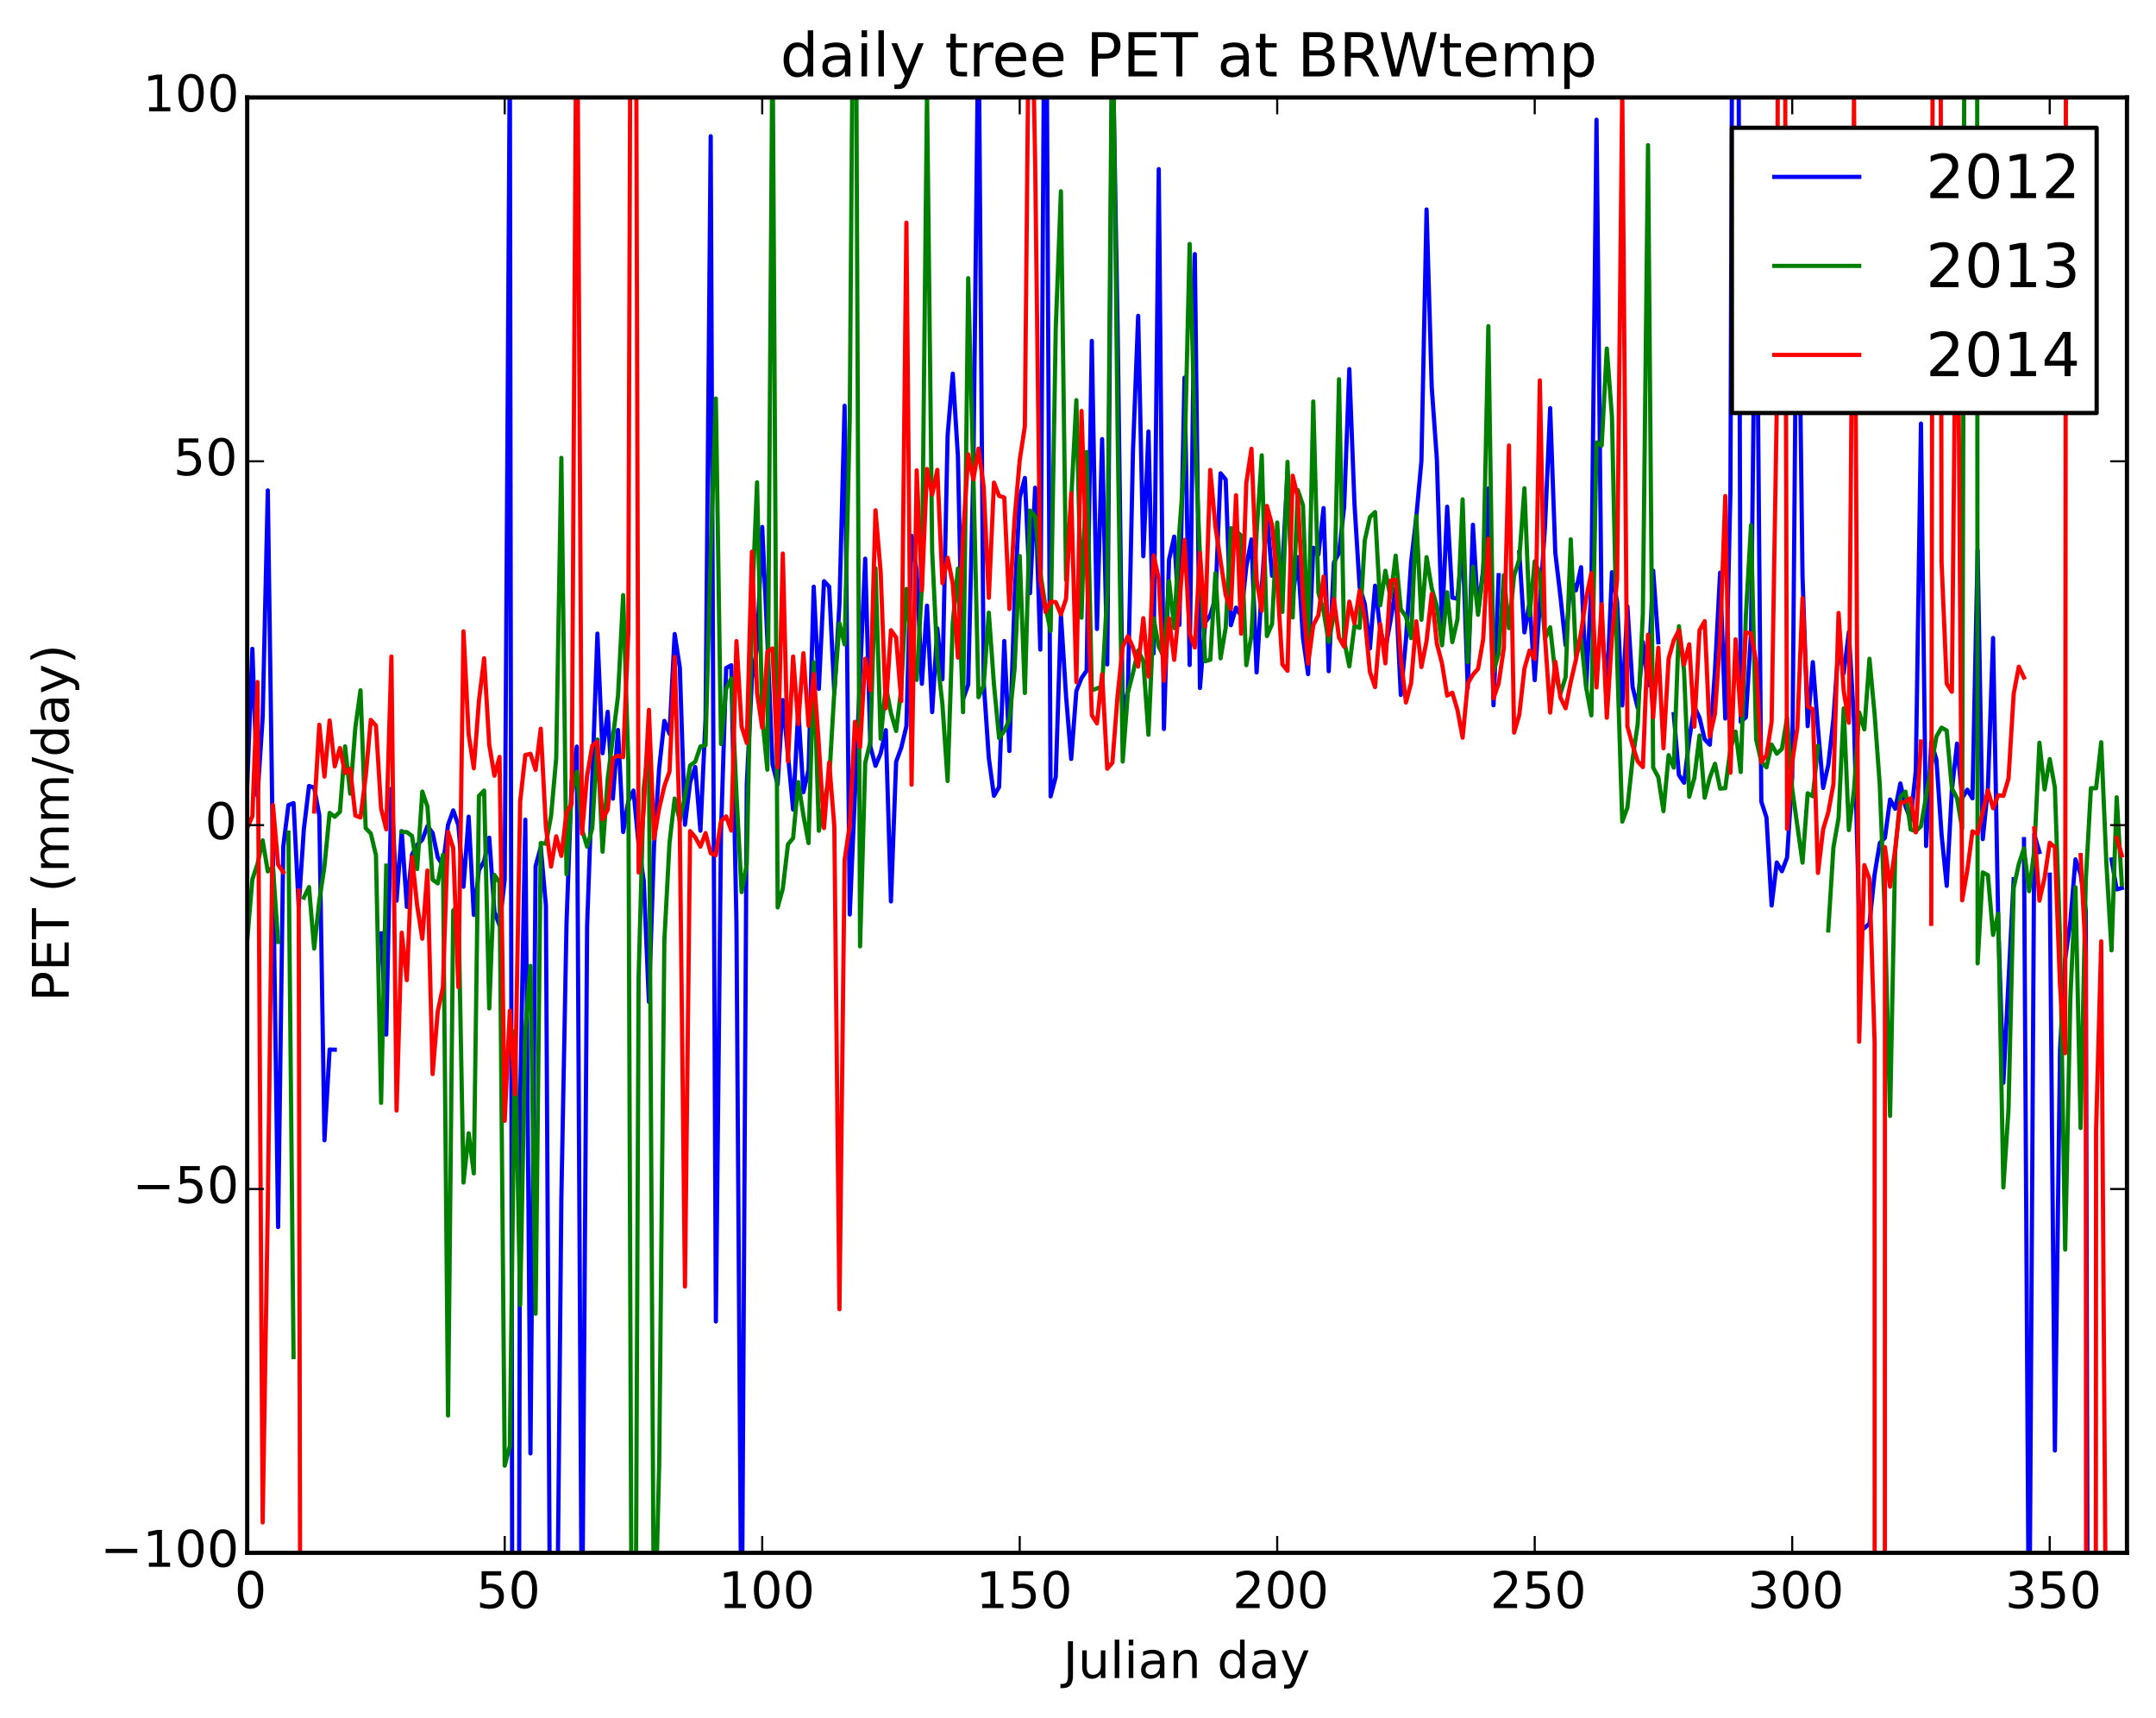 <?xml version="1.0" encoding="utf-8" standalone="no"?>
<!DOCTYPE svg PUBLIC "-//W3C//DTD SVG 1.1//EN"
  "http://www.w3.org/Graphics/SVG/1.1/DTD/svg11.dtd">
<!-- Created with matplotlib (http://matplotlib.org/) -->
<svg height="408pt" version="1.1" viewBox="0 0 512 408" width="512pt" xmlns="http://www.w3.org/2000/svg" xmlns:xlink="http://www.w3.org/1999/xlink">
 <defs>
  <style type="text/css">
*{stroke-linecap:butt;stroke-linejoin:round;}
  </style>
 </defs>
 <g id="figure_1">
  <g id="patch_1">
   <path d="
M0 408.169
L512.306 408.169
L512.306 0
L0 0
z
" style="fill:#ffffff;"/>
  </g>
  <g id="axes_1">
   <g id="patch_2">
    <path d="
M58.706 368.742
L505.106 368.742
L505.106 23.142
L58.706 23.142
z
" style="fill:#ffffff;"/>
   </g>
   <g id="line2d_1">
    <path clip-path="url(#p550dbe29e8)" d="
M58.706 186.665
L59.929 154.077
L61.152 189.003
L62.375 170.437
L63.598 116.459
L66.044 291.383
L67.267 201.056
L68.49 191.187
L69.713 190.704
L70.936 215.281
L72.159 196.905
L73.382 186.641
L74.605 187.013
L75.828 193.621
L77.052 270.757
L78.275 249.229
L79.498 249.264
M90.505 221.649
L91.728 245.676
L92.951 187.278
L94.174 213.874
L95.397 197.365
L96.62 215.357
L97.843 202.907
L99.066 200.638
L100.289 199.393
L101.512 196.158
L102.735 197.793
L103.958 203.584
L105.181 205.524
L106.404 195.852
L107.627 192.438
L108.85 195.956
L110.073 210.571
L111.296 193.928
L112.519 217.264
L113.742 206.63
L114.965 204.494
L116.188 198.913
L117.411 216.479
L118.634 219.777
L119.857 208.784
L121.08 12.388
L121.684 409.169
M123.201 409.169
L123.526 261.624
L124.749 194.645
L125.972 345.12
L127.195 205.66
L128.418 201.156
L129.641 215.069
L130.734 409.169
M132.123 409.169
L133.31 284.467
L134.533 219.312
L135.756 185.546
L136.979 177.284
L138.202 396.385
L139.425 219.958
L141.871 150.458
L143.094 178.875
L144.317 169.026
L145.54 189.654
L146.763 173.347
L147.986 197.573
L149.209 190.24
L150.432 187.736
L151.655 200.531
L152.878 209.187
L154.101 237.909
L155.324 200.726
L156.547 182.259
L157.77 171.179
L158.993 174.258
L160.216 150.563
L161.439 158.527
L162.662 195.847
L163.885 185.794
L165.108 182.136
L166.331 197.254
L167.554 170.615
L168.777 32.348
L170 313.8
L171.224 197.493
L172.447 158.634
L173.67 157.97
L174.893 219.188
L176.116 398.459
L177.339 186.307
L178.562 161.26
L179.785 153.797
L181.008 125.136
L182.231 151.838
L183.454 181.5
L184.677 186.244
L185.9 166.233
L188.346 192.245
L189.569 168.494
L190.792 188.124
L192.015 182.787
L193.238 139.323
L194.461 163.586
L195.684 138.006
L196.907 139.315
L198.13 164.601
L199.353 143.385
L200.576 96.344
L201.799 217.158
L204.245 160.383
L205.468 132.667
L206.691 177.244
L207.914 181.863
L209.137 178.867
L210.36 173.391
L211.583 214.059
L212.806 180.895
L214.029 177.544
L215.252 172.434
L216.475 127.236
L217.698 135.722
L218.921 162.38
L220.144 143.813
L221.367 169.103
L222.59 149.232
L223.813 161.283
L225.036 103.428
L226.259 88.717
L227.482 108.338
L228.705 166.043
L229.928 162.568
L231.151 111.736
L232.374 1.194
L233.597 161.867
L234.82 179.97
L236.043 188.99
L237.266 186.869
L238.489 152.214
L239.712 178.342
L240.935 142.391
L242.158 118.199
L243.381 113.499
L244.604 140.852
L245.827 115.82
L247.05 154.255
L247.999 -1
M248.507 -1
L249.496 189.108
L250.719 184.458
L251.942 145.952
L253.165 165.297
L254.388 180.233
L255.611 164.075
L256.834 161.018
L258.057 159.252
L259.28 80.949
L260.504 149.372
L261.727 104.277
L262.95 157.78
L264.173 6.903
L265.396 77.099
L266.619 169.34
L267.842 164.115
L269.065 106.848
L270.288 74.996
L271.511 132.087
L272.734 102.466
L273.957 155.141
L275.18 40.159
L276.403 173.12
L277.626 132.883
L278.849 127.425
L280.072 148.388
L281.295 89.676
L282.518 157.922
L283.741 60.334
L284.964 163.389
L286.187 147.847
L287.41 146.085
L288.633 142.01
L289.856 112.39
L291.079 113.885
L292.302 148.467
L293.525 144.295
L294.748 146.263
L295.971 134.546
L297.194 128.092
L298.417 159.676
L299.64 139.587
L300.863 121.835
L302.086 136.738
L303.309 134.874
L304.532 134.98
L305.755 112.101
L306.978 141.857
L308.201 132.317
L309.424 151.435
L310.647 160.081
L311.87 130.06
L313.093 131.678
L314.316 120.651
L315.539 159.388
L316.762 133.631
L317.985 131.291
L319.208 120.322
L320.431 87.649
L321.654 119.628
L322.877 139.395
L324.1 143.38
L325.323 153.993
L326.546 139.078
L327.769 149.501
L328.992 154.106
L330.215 147.38
L331.438 139.696
L332.661 165.03
L333.884 151.887
L335.107 133.5
L336.33 122.853
L337.553 109.491
L338.776 49.744
L339.999 91.879
L341.222 109.066
L342.445 148.729
L343.668 120.327
L344.891 141.924
L346.114 142.201
L347.337 128.791
L348.56 163.444
L349.784 124.619
L351.007 145.255
L352.23 135.129
L353.453 116.006
L354.676 167.485
L355.899 136.58
M360.791 131.119
L362.014 150.163
L363.237 143.101
L364.46 161.511
L366.906 125.002
L368.129 96.918
L369.352 131.289
L370.575 141.723
L371.798 153.206
L373.021 137.297
L374.244 140.188
L375.467 134.686
L376.69 162.97
L377.913 139.408
L379.136 28.425
L380.359 148.201
L381.582 164.002
L382.805 135.875
L384.028 142.94
L385.251 167.517
L386.474 144.009
L387.697 163.108
L388.92 168.097
L390.143 152.458
L391.366 162.782
L392.589 135.492
L393.812 152.508
M397.481 169.589
L398.704 184.054
L399.927 185.866
L401.15 175.599
L402.373 167.789
L403.596 170.41
L404.819 175.57
L406.042 176.846
L407.265 159.292
L408.488 135.987
L409.711 170.631
L410.934 116.752
L411.362 -1
M412.841 -1
L413.38 171.405
L414.603 170.328
L415.826 150.427
L417.049 44.656
L418.272 190.334
L419.495 194.116
L420.718 215.024
L421.941 204.808
L423.164 206.892
L424.387 203.643
L425.61 184.415
L426.833 38.217
L428.056 136.824
L429.279 172.431
L430.502 157.23
L431.725 172.981
L432.948 187.108
L434.171 181.675
L435.394 170.732
L436.617 153.246
L437.84 159.897
L439.064 150.056
L440.287 171.339
L441.51 218.283
L442.733 220.415
L443.956 219.304
L445.179 207.633
L446.402 200.2
L447.625 198.959
L448.848 189.851
L450.071 192.062
L451.294 186.038
L452.517 191.489
L453.74 194.654
L454.963 183.023
L456.186 100.585
L457.409 200.896
L458.632 176.148
L459.855 180.401
L461.078 198.185
L462.301 210.36
L463.524 187.672
L464.747 176.576
L465.97 189.536
L467.193 187.526
L468.416 189.585
L469.639 130.711
L470.862 199.258
L472.085 187.086
L473.308 151.494
L474.531 218.762
L475.754 257.107
L478.2 208.769
M480.646 199.263
L481.869 400.917
L483.092 198.098
L484.315 202.313
M486.761 207.696
L487.984 344.443
L489.207 249.267
L490.43 227.768
L491.653 218.951
L492.876 204.069
L494.099 207.599
L495.322 216.195
L495.813 409.169
M501.437 204.109
L502.66 211.203
L503.883 210.863
L503.883 210.863" style="fill:none;stroke:#0000ff;stroke-linecap:square;"/>
   </g>
   <g id="line2d_2">
    <path clip-path="url(#p550dbe29e8)" d="
M58.706 223.354
L59.929 208.812
L61.152 205.164
L62.375 199.554
L63.598 206.926
L64.821 205.898
L66.044 223.67
M68.49 197.708
L69.713 322.235
M72.159 213.153
L73.382 210.638
L74.605 225.248
L75.828 213.929
L77.052 205.723
L78.275 193.037
L79.498 193.958
L80.721 192.768
L81.944 177.235
L83.166 188.472
L84.389 172.747
L85.613 163.915
L86.836 196.648
L88.059 197.937
L89.282 203.081
L90.505 261.88
L91.728 205.562
M95.397 197.529
L96.62 197.603
L97.843 198.5
L99.066 206.373
L100.289 187.964
L101.512 191.564
L102.735 208.887
L103.958 209.766
L105.181 202.974
L106.404 336.136
L107.627 216.228
L108.85 215.012
L110.073 280.816
L111.296 269.107
L112.519 278.639
L113.742 188.985
L114.965 187.737
L116.188 239.465
L117.411 207.763
L118.634 209.534
L119.857 348.044
L121.08 343.373
L122.303 244.827
L123.526 309.882
L124.749 244.63
L125.972 229.348
L127.195 311.963
L128.418 200.196
L129.641 200.347
L130.864 193.76
L132.087 180.06
L133.31 108.724
L134.533 207.599
L135.756 188.383
L136.979 183.265
L138.202 196.941
L139.425 201.057
L140.648 196.677
L141.871 175.603
L143.094 202.246
L144.317 184.962
L146.763 165.312
L147.986 141.324
L149.209 180.999
L150.052 409.169
M150.882 409.169
L151.655 232.066
L152.878 187.185
L154.101 176.554
L155.324 396.201
L156.547 347.487
L157.77 223.334
L158.993 200.173
L160.216 189.629
L161.439 194.911
L162.662 189.172
L163.885 181.782
L165.108 180.87
L166.331 177.272
L167.554 176.962
L168.777 131.244
L170 94.635
L171.224 176.663
L172.447 163.598
L173.67 161.063
L174.893 188.521
L176.116 211.843
L177.339 205.196
L178.562 144.279
L179.785 114.535
L181.008 170.352
L182.231 182.769
L183.454 5.965
L184.677 215.473
L185.9 211.014
L187.123 200.505
L188.346 199.024
L189.569 185.719
L190.792 193.617
L192.015 200.196
L193.238 157.263
L194.461 197.275
L195.684 190.247
L196.907 185.13
L198.13 164.249
L199.353 148.033
L200.576 153.008
L201.799 99.085
L202.551 -1
M203.287 -1
L204.245 224.722
L205.468 181.171
L206.691 176.163
L207.914 134.934
L209.137 175.419
L210.36 162.852
L211.583 169.335
L212.806 173.577
L214.029 163.547
L215.252 139.847
L216.475 154.025
L217.698 161.459
L218.921 139.037
L220.144 21.656
L221.367 130.932
L222.59 156.441
L223.813 167.338
L225.036 185.458
L226.259 147.872
L227.482 134.996
L228.705 169.119
L229.928 66.058
L231.151 112.808
L232.374 165.553
L233.597 162.795
L234.82 145.479
L236.043 162.561
L237.266 175.252
L238.489 173.594
L239.712 170.895
L240.935 158.821
L242.158 132.043
L243.381 164.562
L244.604 121.235
L245.827 122.562
L247.05 136.025
L248.273 144.015
L249.496 149.822
L250.719 77.87
L251.942 45.415
L253.165 137.736
L254.388 118.639
L255.611 95.017
L256.834 146.679
L258.057 107.327
L259.28 163.932
L261.727 163.051
L262.95 140.514
L264.147 -1
M264.208 -1
L265.396 101.233
L266.619 180.836
L267.842 164.511
L269.065 159.767
L270.288 154.455
L271.511 156.973
L272.734 174.475
L273.957 146.818
L275.18 153.558
L276.403 156.016
L277.626 137.985
L278.849 149.154
L280.072 126.171
L281.295 109.656
L282.518 57.93
L283.741 102.645
L284.964 132.082
L286.187 157.016
L287.41 156.664
L288.633 136.117
L289.856 156.327
L291.079 148.996
L292.302 125.427
L293.525 126.058
L294.748 127.208
L295.971 157.963
L297.194 150.85
L298.417 126.435
L299.64 108.112
L300.863 151.051
L302.086 148.175
L303.309 124.072
L304.532 145.31
L305.755 109.676
L306.978 146.629
L308.201 116.378
L309.424 119.982
L310.647 153.31
L311.87 95.339
L313.093 140.735
L314.316 145.078
L315.539 152.422
L316.762 146.026
L317.985 90.042
L319.208 152.148
L320.431 158.224
L321.654 148.607
L322.877 149.108
L324.1 128.35
L325.323 122.796
L326.546 121.597
L327.769 143.736
L328.992 135.535
L330.215 141.915
L331.438 131.935
L332.661 144.666
L333.884 146.44
L335.107 151.541
L336.33 122.518
L337.553 147.173
L338.776 132.3
L339.999 139.675
L341.222 143.934
L342.445 153.244
L343.668 140.648
L344.891 152.481
L346.114 147.058
L347.337 118.589
L348.56 157.255
L349.784 134.588
L351.007 145.992
L352.23 135.825
L353.453 77.449
L354.676 159.57
L355.899 155.155
L357.122 136.589
L358.345 149.164
L359.568 136.664
L360.791 132.83
L362.014 115.939
L363.237 146.127
L364.46 133.281
L365.683 136.213
L366.906 151.572
L368.129 148.956
L369.352 160.065
L370.575 164.688
L371.798 160.79
L373.021 128.064
L374.244 155.87
L375.467 151.651
L376.69 163.354
L377.913 169.884
L379.136 105.052
L380.359 105.8
L381.582 82.765
L382.805 99.013
L384.028 156.37
L385.251 195.099
L386.474 191.757
L387.697 180.317
L388.92 171.943
L390.143 145.568
L391.366 34.465
L392.589 182.284
L393.812 184.554
L395.035 192.614
L396.258 179.323
L397.481 182.284
L398.704 148.715
L399.927 159.379
L401.15 189.203
L402.373 184.739
L403.596 174.66
L404.819 189.422
L406.042 184.639
L407.265 181.372
L408.488 187.265
L409.711 187.155
L410.934 177.849
L412.157 173.73
L413.38 183.328
L414.603 146.264
L415.826 124.73
L417.049 175.62
L418.272 180.869
L419.495 182.213
L420.718 176.802
L421.941 178.974
L423.164 177.851
L424.387 170.478
L425.61 187.408
L428.056 204.846
L429.279 188.363
L430.502 189.085
L431.725 177.211
M434.171 220.94
L435.394 201.249
L436.617 194.258
L437.84 168.212
L439.064 197.102
L440.287 187.632
L441.51 169.175
L442.733 173.204
L443.956 156.433
L445.179 169.635
L446.402 186.383
L447.625 217.649
L448.848 264.983
L450.071 202.202
L451.294 189.277
L452.517 187.994
L453.74 196.972
L454.963 197.393
L456.186 196.194
L459.855 174.874
L461.078 172.786
L462.301 173.486
L463.524 187.186
L464.747 189.524
L465.97 196.73
L466.512 -1
M469.526 -1
L469.639 228.77
L470.862 207.167
L472.085 207.815
L473.308 222.016
L474.531 216.986
L475.754 281.962
L476.977 263.379
L478.2 210.875
L479.423 205.154
L480.646 201.454
L481.869 211.625
L483.092 201.991
L484.315 176.367
L485.538 187.474
L486.761 180.247
L487.984 187.01
L489.207 222.976
L490.43 296.731
L491.653 237.155
L492.876 210.707
L494.099 267.859
L495.322 209.12
L496.545 187.17
L497.768 187.178
L498.991 176.256
L500.214 204.952
L501.437 225.677
L502.66 189.32
L503.883 209.988
L503.883 209.988" style="fill:none;stroke:#008000;stroke-linecap:square;"/>
   </g>
   <g id="line2d_3">
    <path clip-path="url(#p550dbe29e8)" d="
M58.706 196.692
L59.929 193.802
L61.152 161.956
L62.375 361.524
L63.598 286.213
L64.821 191.179
L66.044 205.328
L67.267 207.109
M70.936 211.509
L71.334 409.169
M74.605 192.714
L75.828 172.093
L77.052 184.412
L78.275 171.087
L79.498 181.975
L80.721 177.616
L81.944 183.578
L83.166 182.574
L84.389 193.653
L85.613 194.129
L86.836 184.459
L88.059 170.949
L89.282 172.312
L90.505 192.014
L91.728 196.939
L92.951 155.898
L94.174 263.717
L95.397 221.479
L96.62 232.747
L97.843 203.501
L99.066 215.02
L100.289 222.9
L101.512 206.708
L102.735 255.057
L103.958 240.152
L105.181 234.452
L106.404 197.525
L107.627 201.377
L108.85 234.406
L110.073 149.922
L111.296 174.44
L112.519 182.441
L113.742 166.386
L114.965 156.309
L116.188 176.835
L117.411 184.211
L118.634 179.727
L119.857 266.153
L121.08 239.982
L122.303 259.858
L123.526 190.313
L124.749 179.294
L125.972 178.999
L127.195 182.83
L128.418 173.04
L129.641 196.488
L130.864 205.786
L132.087 198.592
L133.31 203.245
L134.533 193.041
L135.756 190.838
L136.871 -1
M137.083 -1
L138.202 197.978
L139.425 184.193
L140.648 177.064
L141.871 176.12
L143.094 194.573
L144.317 192.252
L145.54 180.071
L146.763 179.447
L147.986 179.802
L149.209 150.142
L149.711 -1
M151.057 -1
L151.655 207.169
L152.878 192.196
L154.101 168.562
L155.324 199.133
L156.547 191.931
L157.77 186.685
L158.993 183.223
L160.216 156.025
L161.439 196.998
L162.662 305.495
L163.885 197.35
L165.108 198.82
L166.331 201.057
L167.554 197.828
L168.777 202.613
L170 203.085
L171.224 194.979
L172.447 193.853
L173.67 197.236
L174.893 152.234
L176.116 172.532
L177.339 176.43
L178.562 130.991
L179.785 164.493
L181.008 172.822
L182.231 154.776
L183.454 153.956
L184.677 182.197
L185.9 131.446
L187.123 180.791
L188.346 155.89
L189.569 171.958
L190.792 155.109
L192.015 172.35
L193.238 160.036
L194.461 176.958
L195.684 196.638
L196.907 181.048
L198.13 196.153
L199.353 310.891
L200.576 204.205
L201.799 195.883
L203.022 171.415
L204.245 177.441
L205.468 156.426
L206.691 163.965
L207.914 121.18
L209.137 135.907
L210.36 168.197
L211.583 149.649
L212.806 151.384
L214.029 166.498
L215.252 52.87
L216.475 186.331
L217.698 111.698
L218.921 140.224
L220.144 111.373
L221.367 117.467
L222.59 111.572
L223.813 138.498
L225.036 132.439
L226.259 138.566
L227.482 156.152
L228.705 127.303
L229.928 107.881
L231.151 113.825
L232.374 106.529
L233.597 115.524
L234.82 141.965
L236.043 114.61
L237.266 117.742
L238.489 118.142
L239.712 144.631
L240.935 123.228
L242.158 109.291
L243.381 101.222
L244.344 -1
M245.106 -1
L245.827 38.713
L247.05 137.591
L248.273 145.317
L249.496 142.868
L250.719 142.991
L251.942 145.892
L253.165 142.21
L254.388 117.136
L255.611 161.988
L256.834 97.588
L259.28 169.816
L260.504 171.778
L261.727 160.154
L262.95 182.548
L264.173 181.098
L265.396 165.254
L266.619 153.573
L267.842 151.054
L269.065 153.754
L270.288 158.29
L271.511 146.796
L272.734 160.656
L273.957 131.902
L275.18 137.39
L276.403 161.675
L277.626 146.883
L278.849 156.694
L280.072 143.437
L281.295 128.215
L282.518 150.533
L283.741 153.778
L284.964 131.287
L286.187 148.765
L287.41 111.582
L288.633 125.044
L291.079 141.335
L292.302 144.598
L293.525 117.599
L294.748 150.474
L295.971 114.674
L297.194 106.566
L298.417 137.65
L299.64 145.053
L300.863 120.132
L302.086 124.686
L303.309 138.062
L304.532 157.75
L305.755 159.296
L306.978 112.957
L308.201 118.139
L309.424 141.878
L310.647 157.606
L311.87 148.462
L313.093 146.085
L314.316 136.912
L315.539 150.773
L316.762 142.259
L317.985 151.417
L319.208 153.598
L320.431 142.863
L321.654 148.036
L322.877 140.258
L324.1 146.812
L325.323 159.561
L326.546 163.158
L327.769 148.2
L328.992 157.517
L330.215 137.882
L331.438 137.655
L332.661 156.255
L333.884 166.82
L335.107 162.185
L336.33 147.53
L337.553 158.404
L338.776 152.201
L339.999 141.045
L341.222 152.841
L342.445 157.549
L343.668 165.179
L344.891 164.491
L346.114 168.597
L347.337 175.179
L348.56 162.327
L349.784 160.215
L351.007 158.824
L352.23 151.746
L353.453 127.897
L354.676 165.801
L355.899 162.276
L357.122 153.904
L358.345 105.794
L359.568 173.968
L360.791 169.769
L362.014 158.797
L363.237 154.479
L364.46 156.492
L365.683 90.332
L366.906 151.421
L368.129 169.216
L369.352 157.129
L370.575 165.668
L371.798 168.19
L373.021 161.926
L374.244 156.652
L375.467 150.176
L376.69 141.956
L377.913 136.065
L379.136 163.255
L380.359 143.484
L381.582 170.441
L382.805 151.466
L384.028 137.391
L385.251 20.892
L386.474 172.496
L387.697 176.917
L388.92 180.801
L390.143 182.155
L391.366 150.729
L392.589 170.351
L393.812 153.808
L395.035 177.687
L396.258 156.428
L397.481 152.061
L398.704 149.664
L399.927 157.789
L401.15 152.995
L402.373 172.562
L403.596 149.676
L404.819 147.494
L406.042 174.872
L407.265 169.48
L408.488 151.764
L409.711 117.779
L410.934 183.506
L412.157 151.812
L413.38 169.867
L414.603 150.161
L415.826 150.396
L417.049 157.224
L418.272 180.933
L419.495 179.34
L420.718 171.394
L421.941 96.809
L422.246 -1
M423.897 -1
L424.387 196.846
L425.61 181.013
L426.833 172.815
L428.056 142.055
L429.279 167.724
L430.502 168.405
L431.725 207.292
L432.948 196.973
L434.171 192.904
L435.394 186.26
L436.617 145.548
L437.84 164.099
L439.064 171.625
L440.287 22.533
L441.51 247.376
L442.733 205.438
L443.956 208.705
L445.179 247.578
L445.193 409.169
M447.606 409.169
L447.625 201.157
L448.848 210.557
L450.071 201.545
L451.294 190.661
L452.517 190.392
L453.74 189.535
L454.963 197.662
L456.186 176.076
M458.632 219.375
L458.969 -1
M460.847 -1
L461.078 133.489
L462.301 162.331
L463.524 164.276
L464.747 38.927
L465.97 213.8
L467.193 206.66
L468.416 197.412
L469.639 197.997
L472.085 187.682
L473.308 191.921
L474.531 188.823
L475.754 188.997
L476.977 184.88
L478.2 164.776
L479.423 158.318
L480.646 160.886
M483.092 196.714
L484.315 213.878
L485.538 208.48
L486.761 200.121
L487.984 201.204
L489.207 234.119
L490.43 250.098
L490.621 -1
M494.099 203.053
L495.322 226.974
L495.423 409.169
M497.689 409.169
L497.768 268.343
L498.991 223.539
L500.214 406.293
M502.66 198.959
L503.883 203.141
L503.883 203.141" style="fill:none;stroke:#ff0000;stroke-linecap:square;"/>
   </g>
   <g id="patch_3">
    <path d="
M58.706 23.142
L505.106 23.142" style="fill:none;stroke:#000000;stroke-linecap:square;stroke-linejoin:miter;"/>
   </g>
   <g id="patch_4">
    <path d="
M505.106 368.742
L505.106 23.142" style="fill:none;stroke:#000000;stroke-linecap:square;stroke-linejoin:miter;"/>
   </g>
   <g id="patch_5">
    <path d="
M58.706 368.742
L505.106 368.742" style="fill:none;stroke:#000000;stroke-linecap:square;stroke-linejoin:miter;"/>
   </g>
   <g id="patch_6">
    <path d="
M58.706 368.742
L58.706 23.142" style="fill:none;stroke:#000000;stroke-linecap:square;stroke-linejoin:miter;"/>
   </g>
   <g id="matplotlib.axis_1">
    <g id="xtick_1">
     <g id="line2d_4">
      <defs>
       <path d="
M0 0
L0 -4" id="m93b0483c22" style="stroke:#000000;stroke-width:0.5;"/>
      </defs>
      <g>
       <use style="stroke:#000000;stroke-width:0.5;" x="58.706" xlink:href="#m93b0483c22" y="368.742"/>
      </g>
     </g>
     <g id="line2d_5">
      <defs>
       <path d="
M0 0
L0 4" id="m741efc42ff" style="stroke:#000000;stroke-width:0.5;"/>
      </defs>
      <g>
       <use style="stroke:#000000;stroke-width:0.5;" x="58.706" xlink:href="#m741efc42ff" y="23.142"/>
      </g>
     </g>
     <g id="text_1">
      <!-- 0 -->
      <defs>
       <path d="
M31.781 66.406
Q24.172 66.406 20.328 58.906
Q16.5 51.422 16.5 36.375
Q16.5 21.391 20.328 13.891
Q24.172 6.391 31.781 6.391
Q39.453 6.391 43.281 13.891
Q47.125 21.391 47.125 36.375
Q47.125 51.422 43.281 58.906
Q39.453 66.406 31.781 66.406
M31.781 74.219
Q44.047 74.219 50.516 64.516
Q56.984 54.828 56.984 36.375
Q56.984 17.969 50.516 8.266
Q44.047 -1.422 31.781 -1.422
Q19.531 -1.422 13.062 8.266
Q6.594 17.969 6.594 36.375
Q6.594 54.828 13.062 64.516
Q19.531 74.219 31.781 74.219" id="BitstreamVeraSans-Roman-30"/>
      </defs>
      <g transform="translate(55.683 381.86)scale(0.12 -0.12)">
       <use xlink:href="#BitstreamVeraSans-Roman-30"/>
      </g>
     </g>
    </g>
    <g id="xtick_2">
     <g id="line2d_6">
      <g>
       <use style="stroke:#000000;stroke-width:0.5;" x="119.857" xlink:href="#m93b0483c22" y="368.742"/>
      </g>
     </g>
     <g id="line2d_7">
      <g>
       <use style="stroke:#000000;stroke-width:0.5;" x="119.857" xlink:href="#m741efc42ff" y="23.142"/>
      </g>
     </g>
     <g id="text_2">
      <!-- 50 -->
      <defs>
       <path d="
M10.797 72.906
L49.516 72.906
L49.516 64.594
L19.828 64.594
L19.828 46.734
Q21.969 47.469 24.109 47.828
Q26.266 48.188 28.422 48.188
Q40.625 48.188 47.75 41.5
Q54.891 34.812 54.891 23.391
Q54.891 11.625 47.562 5.094
Q40.234 -1.422 26.906 -1.422
Q22.312 -1.422 17.547 -0.641
Q12.797 0.141 7.719 1.703
L7.719 11.625
Q12.109 9.234 16.797 8.062
Q21.484 6.891 26.703 6.891
Q35.156 6.891 40.078 11.328
Q45.016 15.766 45.016 23.391
Q45.016 31 40.078 35.438
Q35.156 39.891 26.703 39.891
Q22.75 39.891 18.812 39.016
Q14.891 38.141 10.797 36.281
z
" id="BitstreamVeraSans-Roman-35"/>
      </defs>
      <g transform="translate(113.083 381.86)scale(0.12 -0.12)">
       <use xlink:href="#BitstreamVeraSans-Roman-35"/>
       <use x="63.623" xlink:href="#BitstreamVeraSans-Roman-30"/>
      </g>
     </g>
    </g>
    <g id="xtick_3">
     <g id="line2d_8">
      <g>
       <use style="stroke:#000000;stroke-width:0.5;" x="181.008" xlink:href="#m93b0483c22" y="368.742"/>
      </g>
     </g>
     <g id="line2d_9">
      <g>
       <use style="stroke:#000000;stroke-width:0.5;" x="181.008" xlink:href="#m741efc42ff" y="23.142"/>
      </g>
     </g>
     <g id="text_3">
      <!-- 100 -->
      <defs>
       <path d="
M12.406 8.297
L28.516 8.297
L28.516 63.922
L10.984 60.406
L10.984 69.391
L28.422 72.906
L38.281 72.906
L38.281 8.297
L54.391 8.297
L54.391 0
L12.406 0
z
" id="BitstreamVeraSans-Roman-31"/>
      </defs>
      <g transform="translate(170.613 381.86)scale(0.12 -0.12)">
       <use xlink:href="#BitstreamVeraSans-Roman-31"/>
       <use x="63.623" xlink:href="#BitstreamVeraSans-Roman-30"/>
       <use x="127.246" xlink:href="#BitstreamVeraSans-Roman-30"/>
      </g>
     </g>
    </g>
    <g id="xtick_4">
     <g id="line2d_10">
      <g>
       <use style="stroke:#000000;stroke-width:0.5;" x="242.158" xlink:href="#m93b0483c22" y="368.742"/>
      </g>
     </g>
     <g id="line2d_11">
      <g>
       <use style="stroke:#000000;stroke-width:0.5;" x="242.158" xlink:href="#m741efc42ff" y="23.142"/>
      </g>
     </g>
     <g id="text_4">
      <!-- 150 -->
      <g transform="translate(231.763 381.86)scale(0.12 -0.12)">
       <use xlink:href="#BitstreamVeraSans-Roman-31"/>
       <use x="63.623" xlink:href="#BitstreamVeraSans-Roman-35"/>
       <use x="127.246" xlink:href="#BitstreamVeraSans-Roman-30"/>
      </g>
     </g>
    </g>
    <g id="xtick_5">
     <g id="line2d_12">
      <g>
       <use style="stroke:#000000;stroke-width:0.5;" x="303.309" xlink:href="#m93b0483c22" y="368.742"/>
      </g>
     </g>
     <g id="line2d_13">
      <g>
       <use style="stroke:#000000;stroke-width:0.5;" x="303.309" xlink:href="#m741efc42ff" y="23.142"/>
      </g>
     </g>
     <g id="text_5">
      <!-- 200 -->
      <defs>
       <path d="
M19.188 8.297
L53.609 8.297
L53.609 0
L7.328 0
L7.328 8.297
Q12.938 14.109 22.625 23.891
Q32.328 33.688 34.812 36.531
Q39.547 41.844 41.422 45.531
Q43.312 49.219 43.312 52.781
Q43.312 58.594 39.234 62.25
Q35.156 65.922 28.609 65.922
Q23.969 65.922 18.812 64.312
Q13.672 62.703 7.812 59.422
L7.812 69.391
Q13.766 71.781 18.938 73
Q24.125 74.219 28.422 74.219
Q39.75 74.219 46.484 68.547
Q53.219 62.891 53.219 53.422
Q53.219 48.922 51.531 44.891
Q49.859 40.875 45.406 35.406
Q44.188 33.984 37.641 27.219
Q31.109 20.453 19.188 8.297" id="BitstreamVeraSans-Roman-32"/>
      </defs>
      <g transform="translate(292.695 381.86)scale(0.12 -0.12)">
       <use xlink:href="#BitstreamVeraSans-Roman-32"/>
       <use x="63.623" xlink:href="#BitstreamVeraSans-Roman-30"/>
       <use x="127.246" xlink:href="#BitstreamVeraSans-Roman-30"/>
      </g>
     </g>
    </g>
    <g id="xtick_6">
     <g id="line2d_14">
      <g>
       <use style="stroke:#000000;stroke-width:0.5;" x="364.46" xlink:href="#m93b0483c22" y="368.742"/>
      </g>
     </g>
     <g id="line2d_15">
      <g>
       <use style="stroke:#000000;stroke-width:0.5;" x="364.46" xlink:href="#m741efc42ff" y="23.142"/>
      </g>
     </g>
     <g id="text_6">
      <!-- 250 -->
      <g transform="translate(353.845 381.86)scale(0.12 -0.12)">
       <use xlink:href="#BitstreamVeraSans-Roman-32"/>
       <use x="63.623" xlink:href="#BitstreamVeraSans-Roman-35"/>
       <use x="127.246" xlink:href="#BitstreamVeraSans-Roman-30"/>
      </g>
     </g>
    </g>
    <g id="xtick_7">
     <g id="line2d_16">
      <g>
       <use style="stroke:#000000;stroke-width:0.5;" x="425.61" xlink:href="#m93b0483c22" y="368.742"/>
      </g>
     </g>
     <g id="line2d_17">
      <g>
       <use style="stroke:#000000;stroke-width:0.5;" x="425.61" xlink:href="#m741efc42ff" y="23.142"/>
      </g>
     </g>
     <g id="text_7">
      <!-- 300 -->
      <defs>
       <path d="
M40.578 39.312
Q47.656 37.797 51.625 33
Q55.609 28.219 55.609 21.188
Q55.609 10.406 48.188 4.484
Q40.766 -1.422 27.094 -1.422
Q22.516 -1.422 17.656 -0.516
Q12.797 0.391 7.625 2.203
L7.625 11.719
Q11.719 9.328 16.594 8.109
Q21.484 6.891 26.812 6.891
Q36.078 6.891 40.938 10.547
Q45.797 14.203 45.797 21.188
Q45.797 27.641 41.281 31.266
Q36.766 34.906 28.719 34.906
L20.219 34.906
L20.219 43.016
L29.109 43.016
Q36.375 43.016 40.234 45.922
Q44.094 48.828 44.094 54.297
Q44.094 59.906 40.109 62.906
Q36.141 65.922 28.719 65.922
Q24.656 65.922 20.016 65.031
Q15.375 64.156 9.812 62.312
L9.812 71.094
Q15.438 72.656 20.344 73.438
Q25.25 74.219 29.594 74.219
Q40.828 74.219 47.359 69.109
Q53.906 64.016 53.906 55.328
Q53.906 49.266 50.438 45.094
Q46.969 40.922 40.578 39.312" id="BitstreamVeraSans-Roman-33"/>
      </defs>
      <g transform="translate(415.014 381.86)scale(0.12 -0.12)">
       <use xlink:href="#BitstreamVeraSans-Roman-33"/>
       <use x="63.623" xlink:href="#BitstreamVeraSans-Roman-30"/>
       <use x="127.246" xlink:href="#BitstreamVeraSans-Roman-30"/>
      </g>
     </g>
    </g>
    <g id="xtick_8">
     <g id="line2d_18">
      <g>
       <use style="stroke:#000000;stroke-width:0.5;" x="486.761" xlink:href="#m93b0483c22" y="368.742"/>
      </g>
     </g>
     <g id="line2d_19">
      <g>
       <use style="stroke:#000000;stroke-width:0.5;" x="486.761" xlink:href="#m741efc42ff" y="23.142"/>
      </g>
     </g>
     <g id="text_8">
      <!-- 350 -->
      <g transform="translate(476.164 381.86)scale(0.12 -0.12)">
       <use xlink:href="#BitstreamVeraSans-Roman-33"/>
       <use x="63.623" xlink:href="#BitstreamVeraSans-Roman-35"/>
       <use x="127.246" xlink:href="#BitstreamVeraSans-Roman-30"/>
      </g>
     </g>
    </g>
    <g id="text_9">
     <!-- Julian day -->
     <defs>
      <path id="BitstreamVeraSans-Roman-20"/>
      <path d="
M9.812 72.906
L19.672 72.906
L19.672 5.078
Q19.672 -8.109 14.672 -14.062
Q9.672 -20.016 -1.422 -20.016
L-5.172 -20.016
L-5.172 -11.719
L-2.094 -11.719
Q4.438 -11.719 7.125 -8.047
Q9.812 -4.391 9.812 5.078
z
" id="BitstreamVeraSans-Roman-4a"/>
      <path d="
M54.891 33.016
L54.891 0
L45.906 0
L45.906 32.719
Q45.906 40.484 42.875 44.328
Q39.844 48.188 33.797 48.188
Q26.516 48.188 22.312 43.547
Q18.109 38.922 18.109 30.906
L18.109 0
L9.078 0
L9.078 54.688
L18.109 54.688
L18.109 46.188
Q21.344 51.125 25.703 53.562
Q30.078 56 35.797 56
Q45.219 56 50.047 50.172
Q54.891 44.344 54.891 33.016" id="BitstreamVeraSans-Roman-6e"/>
      <path d="
M9.422 75.984
L18.406 75.984
L18.406 0
L9.422 0
z
" id="BitstreamVeraSans-Roman-6c"/>
      <path d="
M9.422 54.688
L18.406 54.688
L18.406 0
L9.422 0
z

M9.422 75.984
L18.406 75.984
L18.406 64.594
L9.422 64.594
z
" id="BitstreamVeraSans-Roman-69"/>
      <path d="
M32.172 -5.078
Q28.375 -14.844 24.75 -17.812
Q21.141 -20.797 15.094 -20.797
L7.906 -20.797
L7.906 -13.281
L13.188 -13.281
Q16.891 -13.281 18.938 -11.516
Q21 -9.766 23.484 -3.219
L25.094 0.875
L2.984 54.688
L12.5 54.688
L29.594 11.922
L46.688 54.688
L56.203 54.688
z
" id="BitstreamVeraSans-Roman-79"/>
      <path d="
M45.406 46.391
L45.406 75.984
L54.391 75.984
L54.391 0
L45.406 0
L45.406 8.203
Q42.578 3.328 38.25 0.953
Q33.938 -1.422 27.875 -1.422
Q17.969 -1.422 11.734 6.484
Q5.516 14.406 5.516 27.297
Q5.516 40.188 11.734 48.094
Q17.969 56 27.875 56
Q33.938 56 38.25 53.625
Q42.578 51.266 45.406 46.391
M14.797 27.297
Q14.797 17.391 18.875 11.75
Q22.953 6.109 30.078 6.109
Q37.203 6.109 41.297 11.75
Q45.406 17.391 45.406 27.297
Q45.406 37.203 41.297 42.844
Q37.203 48.484 30.078 48.484
Q22.953 48.484 18.875 42.844
Q14.797 37.203 14.797 27.297" id="BitstreamVeraSans-Roman-64"/>
      <path d="
M8.5 21.578
L8.5 54.688
L17.484 54.688
L17.484 21.922
Q17.484 14.156 20.5 10.266
Q23.531 6.391 29.594 6.391
Q36.859 6.391 41.078 11.031
Q45.312 15.672 45.312 23.688
L45.312 54.688
L54.297 54.688
L54.297 0
L45.312 0
L45.312 8.406
Q42.047 3.422 37.719 1
Q33.406 -1.422 27.688 -1.422
Q18.266 -1.422 13.375 4.438
Q8.5 10.297 8.5 21.578" id="BitstreamVeraSans-Roman-75"/>
      <path d="
M34.281 27.484
Q23.391 27.484 19.188 25
Q14.984 22.516 14.984 16.5
Q14.984 11.719 18.141 8.906
Q21.297 6.109 26.703 6.109
Q34.188 6.109 38.703 11.406
Q43.219 16.703 43.219 25.484
L43.219 27.484
z

M52.203 31.203
L52.203 0
L43.219 0
L43.219 8.297
Q40.141 3.328 35.547 0.953
Q30.953 -1.422 24.312 -1.422
Q15.922 -1.422 10.953 3.297
Q6 8.016 6 15.922
Q6 25.141 12.172 29.828
Q18.359 34.516 30.609 34.516
L43.219 34.516
L43.219 35.406
Q43.219 41.609 39.141 45
Q35.062 48.391 27.688 48.391
Q23 48.391 18.547 47.266
Q14.109 46.141 10.016 43.891
L10.016 52.203
Q14.938 54.109 19.578 55.047
Q24.219 56 28.609 56
Q40.484 56 46.344 49.844
Q52.203 43.703 52.203 31.203" id="BitstreamVeraSans-Roman-61"/>
     </defs>
     <g transform="translate(252.445 398.474)scale(0.12 -0.12)">
      <use xlink:href="#BitstreamVeraSans-Roman-4a"/>
      <use x="29.492" xlink:href="#BitstreamVeraSans-Roman-75"/>
      <use x="92.871" xlink:href="#BitstreamVeraSans-Roman-6c"/>
      <use x="120.654" xlink:href="#BitstreamVeraSans-Roman-69"/>
      <use x="148.438" xlink:href="#BitstreamVeraSans-Roman-61"/>
      <use x="209.717" xlink:href="#BitstreamVeraSans-Roman-6e"/>
      <use x="273.096" xlink:href="#BitstreamVeraSans-Roman-20"/>
      <use x="304.883" xlink:href="#BitstreamVeraSans-Roman-64"/>
      <use x="368.359" xlink:href="#BitstreamVeraSans-Roman-61"/>
      <use x="429.639" xlink:href="#BitstreamVeraSans-Roman-79"/>
     </g>
    </g>
   </g>
   <g id="matplotlib.axis_2">
    <g id="ytick_1">
     <g id="line2d_20">
      <defs>
       <path d="
M0 0
L4 0" id="m728421d6d4" style="stroke:#000000;stroke-width:0.5;"/>
      </defs>
      <g>
       <use style="stroke:#000000;stroke-width:0.5;" x="58.706" xlink:href="#m728421d6d4" y="368.742"/>
      </g>
     </g>
     <g id="line2d_21">
      <defs>
       <path d="
M0 0
L-4 0" id="mcb0005524f" style="stroke:#000000;stroke-width:0.5;"/>
      </defs>
      <g>
       <use style="stroke:#000000;stroke-width:0.5;" x="505.106" xlink:href="#mcb0005524f" y="368.742"/>
      </g>
     </g>
     <g id="text_10">
      <!-- −100 -->
      <defs>
       <path d="
M10.594 35.5
L73.188 35.5
L73.188 27.203
L10.594 27.203
z
" id="BitstreamVeraSans-Roman-2212"/>
      </defs>
      <g transform="translate(23.814 372.053)scale(0.12 -0.12)">
       <use xlink:href="#BitstreamVeraSans-Roman-2212"/>
       <use x="83.789" xlink:href="#BitstreamVeraSans-Roman-31"/>
       <use x="147.412" xlink:href="#BitstreamVeraSans-Roman-30"/>
       <use x="211.035" xlink:href="#BitstreamVeraSans-Roman-30"/>
      </g>
     </g>
    </g>
    <g id="ytick_2">
     <g id="line2d_22">
      <g>
       <use style="stroke:#000000;stroke-width:0.5;" x="58.706" xlink:href="#m728421d6d4" y="282.342"/>
      </g>
     </g>
     <g id="line2d_23">
      <g>
       <use style="stroke:#000000;stroke-width:0.5;" x="505.106" xlink:href="#mcb0005524f" y="282.342"/>
      </g>
     </g>
     <g id="text_11">
      <!-- −50 -->
      <g transform="translate(31.449 285.653)scale(0.12 -0.12)">
       <use xlink:href="#BitstreamVeraSans-Roman-2212"/>
       <use x="83.789" xlink:href="#BitstreamVeraSans-Roman-35"/>
       <use x="147.412" xlink:href="#BitstreamVeraSans-Roman-30"/>
      </g>
     </g>
    </g>
    <g id="ytick_3">
     <g id="line2d_24">
      <g>
       <use style="stroke:#000000;stroke-width:0.5;" x="58.706" xlink:href="#m728421d6d4" y="195.942"/>
      </g>
     </g>
     <g id="line2d_25">
      <g>
       <use style="stroke:#000000;stroke-width:0.5;" x="505.106" xlink:href="#mcb0005524f" y="195.942"/>
      </g>
     </g>
     <g id="text_12">
      <!-- 0 -->
      <g transform="translate(48.659 199.253)scale(0.12 -0.12)">
       <use xlink:href="#BitstreamVeraSans-Roman-30"/>
      </g>
     </g>
    </g>
    <g id="ytick_4">
     <g id="line2d_26">
      <g>
       <use style="stroke:#000000;stroke-width:0.5;" x="58.706" xlink:href="#m728421d6d4" y="109.542"/>
      </g>
     </g>
     <g id="line2d_27">
      <g>
       <use style="stroke:#000000;stroke-width:0.5;" x="505.106" xlink:href="#mcb0005524f" y="109.542"/>
      </g>
     </g>
     <g id="text_13">
      <!-- 50 -->
      <g transform="translate(41.159 112.853)scale(0.12 -0.12)">
       <use xlink:href="#BitstreamVeraSans-Roman-35"/>
       <use x="63.623" xlink:href="#BitstreamVeraSans-Roman-30"/>
      </g>
     </g>
    </g>
    <g id="ytick_5">
     <g id="line2d_28">
      <g>
       <use style="stroke:#000000;stroke-width:0.5;" x="58.706" xlink:href="#m728421d6d4" y="23.142"/>
      </g>
     </g>
     <g id="line2d_29">
      <g>
       <use style="stroke:#000000;stroke-width:0.5;" x="505.106" xlink:href="#mcb0005524f" y="23.142"/>
      </g>
     </g>
     <g id="text_14">
      <!-- 100 -->
      <g transform="translate(33.916 26.453)scale(0.12 -0.12)">
       <use xlink:href="#BitstreamVeraSans-Roman-31"/>
       <use x="63.623" xlink:href="#BitstreamVeraSans-Roman-30"/>
       <use x="127.246" xlink:href="#BitstreamVeraSans-Roman-30"/>
      </g>
     </g>
    </g>
    <g id="text_15">
     <!-- PET (mm/day) -->
     <defs>
      <path d="
M52 44.188
Q55.375 50.25 60.062 53.125
Q64.75 56 71.094 56
Q79.641 56 84.281 50.016
Q88.922 44.047 88.922 33.016
L88.922 0
L79.891 0
L79.891 32.719
Q79.891 40.578 77.094 44.375
Q74.312 48.188 68.609 48.188
Q61.625 48.188 57.562 43.547
Q53.516 38.922 53.516 30.906
L53.516 0
L44.484 0
L44.484 32.719
Q44.484 40.625 41.703 44.406
Q38.922 48.188 33.109 48.188
Q26.219 48.188 22.156 43.531
Q18.109 38.875 18.109 30.906
L18.109 0
L9.078 0
L9.078 54.688
L18.109 54.688
L18.109 46.188
Q21.188 51.219 25.484 53.609
Q29.781 56 35.688 56
Q41.656 56 45.828 52.969
Q50 49.953 52 44.188" id="BitstreamVeraSans-Roman-6d"/>
      <path d="
M8.016 75.875
L15.828 75.875
Q23.141 64.359 26.781 53.312
Q30.422 42.281 30.422 31.391
Q30.422 20.453 26.781 9.375
Q23.141 -1.703 15.828 -13.188
L8.016 -13.188
Q14.5 -2 17.703 9.062
Q20.906 20.125 20.906 31.391
Q20.906 42.672 17.703 53.656
Q14.5 64.656 8.016 75.875" id="BitstreamVeraSans-Roman-29"/>
      <path d="
M31 75.875
Q24.469 64.656 21.281 53.656
Q18.109 42.672 18.109 31.391
Q18.109 20.125 21.312 9.062
Q24.516 -2 31 -13.188
L23.188 -13.188
Q15.875 -1.703 12.234 9.375
Q8.594 20.453 8.594 31.391
Q8.594 42.281 12.203 53.312
Q15.828 64.359 23.188 75.875
z
" id="BitstreamVeraSans-Roman-28"/>
      <path d="
M19.672 64.797
L19.672 37.406
L32.078 37.406
Q38.969 37.406 42.719 40.969
Q46.484 44.531 46.484 51.125
Q46.484 57.672 42.719 61.234
Q38.969 64.797 32.078 64.797
z

M9.812 72.906
L32.078 72.906
Q44.344 72.906 50.609 67.359
Q56.891 61.812 56.891 51.125
Q56.891 40.328 50.609 34.812
Q44.344 29.297 32.078 29.297
L19.672 29.297
L19.672 0
L9.812 0
z
" id="BitstreamVeraSans-Roman-50"/>
      <path d="
M9.812 72.906
L55.906 72.906
L55.906 64.594
L19.672 64.594
L19.672 43.016
L54.391 43.016
L54.391 34.719
L19.672 34.719
L19.672 8.297
L56.781 8.297
L56.781 0
L9.812 0
z
" id="BitstreamVeraSans-Roman-45"/>
      <path d="
M-0.297 72.906
L61.375 72.906
L61.375 64.594
L35.5 64.594
L35.5 0
L25.594 0
L25.594 64.594
L-0.297 64.594
z
" id="BitstreamVeraSans-Roman-54"/>
      <path d="
M25.391 72.906
L33.688 72.906
L8.297 -9.281
L0 -9.281
z
" id="BitstreamVeraSans-Roman-2f"/>
     </defs>
     <g transform="translate(16.318 237.836)rotate(-90.0)scale(0.12 -0.12)">
      <use xlink:href="#BitstreamVeraSans-Roman-50"/>
      <use x="60.303" xlink:href="#BitstreamVeraSans-Roman-45"/>
      <use x="123.486" xlink:href="#BitstreamVeraSans-Roman-54"/>
      <use x="184.57" xlink:href="#BitstreamVeraSans-Roman-20"/>
      <use x="216.357" xlink:href="#BitstreamVeraSans-Roman-28"/>
      <use x="255.371" xlink:href="#BitstreamVeraSans-Roman-6d"/>
      <use x="352.783" xlink:href="#BitstreamVeraSans-Roman-6d"/>
      <use x="450.195" xlink:href="#BitstreamVeraSans-Roman-2f"/>
      <use x="483.887" xlink:href="#BitstreamVeraSans-Roman-64"/>
      <use x="547.363" xlink:href="#BitstreamVeraSans-Roman-61"/>
      <use x="608.643" xlink:href="#BitstreamVeraSans-Roman-79"/>
      <use x="667.822" xlink:href="#BitstreamVeraSans-Roman-29"/>
     </g>
    </g>
   </g>
   <g id="text_16">
    <!-- daily tree PET at BRWtemp -->
    <defs>
     <path d="
M44.391 34.188
Q47.562 33.109 50.562 29.594
Q53.562 26.078 56.594 19.922
L66.609 0
L56 0
L46.688 18.703
Q43.062 26.031 39.672 28.422
Q36.281 30.812 30.422 30.812
L19.672 30.812
L19.672 0
L9.812 0
L9.812 72.906
L32.078 72.906
Q44.578 72.906 50.734 67.672
Q56.891 62.453 56.891 51.906
Q56.891 45.016 53.688 40.469
Q50.484 35.938 44.391 34.188
M19.672 64.797
L19.672 38.922
L32.078 38.922
Q39.203 38.922 42.844 42.219
Q46.484 45.516 46.484 51.906
Q46.484 58.297 42.844 61.547
Q39.203 64.797 32.078 64.797
z
" id="BitstreamVeraSans-Roman-52"/>
     <path d="
M19.672 34.812
L19.672 8.109
L35.5 8.109
Q43.453 8.109 47.281 11.406
Q51.125 14.703 51.125 21.484
Q51.125 28.328 47.281 31.562
Q43.453 34.812 35.5 34.812
z

M19.672 64.797
L19.672 42.828
L34.281 42.828
Q41.5 42.828 45.031 45.531
Q48.578 48.25 48.578 53.812
Q48.578 59.328 45.031 62.062
Q41.5 64.797 34.281 64.797
z

M9.812 72.906
L35.016 72.906
Q46.297 72.906 52.391 68.219
Q58.5 63.531 58.5 54.891
Q58.5 48.188 55.375 44.234
Q52.25 40.281 46.188 39.312
Q53.469 37.75 57.5 32.781
Q61.531 27.828 61.531 20.406
Q61.531 10.641 54.891 5.312
Q48.25 0 35.984 0
L9.812 0
z
" id="BitstreamVeraSans-Roman-42"/>
     <path d="
M3.328 72.906
L13.281 72.906
L28.609 11.281
L43.891 72.906
L54.984 72.906
L70.312 11.281
L85.594 72.906
L95.609 72.906
L77.297 0
L64.891 0
L49.516 63.281
L33.984 0
L21.578 0
z
" id="BitstreamVeraSans-Roman-57"/>
     <path d="
M56.203 29.594
L56.203 25.203
L14.891 25.203
Q15.484 15.922 20.484 11.062
Q25.484 6.203 34.422 6.203
Q39.594 6.203 44.453 7.469
Q49.312 8.734 54.109 11.281
L54.109 2.781
Q49.266 0.734 44.188 -0.344
Q39.109 -1.422 33.891 -1.422
Q20.797 -1.422 13.156 6.188
Q5.516 13.812 5.516 26.812
Q5.516 40.234 12.766 48.109
Q20.016 56 32.328 56
Q43.359 56 49.781 48.891
Q56.203 41.797 56.203 29.594
M47.219 32.234
Q47.125 39.594 43.094 43.984
Q39.062 48.391 32.422 48.391
Q24.906 48.391 20.391 44.141
Q15.875 39.891 15.188 32.172
z
" id="BitstreamVeraSans-Roman-65"/>
     <path d="
M18.312 70.219
L18.312 54.688
L36.812 54.688
L36.812 47.703
L18.312 47.703
L18.312 18.016
Q18.312 11.328 20.141 9.422
Q21.969 7.516 27.594 7.516
L36.812 7.516
L36.812 0
L27.594 0
Q17.188 0 13.234 3.875
Q9.281 7.766 9.281 18.016
L9.281 47.703
L2.688 47.703
L2.688 54.688
L9.281 54.688
L9.281 70.219
z
" id="BitstreamVeraSans-Roman-74"/>
     <path d="
M41.109 46.297
Q39.594 47.172 37.812 47.578
Q36.031 48 33.891 48
Q26.266 48 22.188 43.047
Q18.109 38.094 18.109 28.812
L18.109 0
L9.078 0
L9.078 54.688
L18.109 54.688
L18.109 46.188
Q20.953 51.172 25.484 53.578
Q30.031 56 36.531 56
Q37.453 56 38.578 55.875
Q39.703 55.766 41.062 55.516
z
" id="BitstreamVeraSans-Roman-72"/>
     <path d="
M18.109 8.203
L18.109 -20.797
L9.078 -20.797
L9.078 54.688
L18.109 54.688
L18.109 46.391
Q20.953 51.266 25.266 53.625
Q29.594 56 35.594 56
Q45.562 56 51.781 48.094
Q58.016 40.188 58.016 27.297
Q58.016 14.406 51.781 6.484
Q45.562 -1.422 35.594 -1.422
Q29.594 -1.422 25.266 0.953
Q20.953 3.328 18.109 8.203
M48.688 27.297
Q48.688 37.203 44.609 42.844
Q40.531 48.484 33.406 48.484
Q26.266 48.484 22.188 42.844
Q18.109 37.203 18.109 27.297
Q18.109 17.391 22.188 11.75
Q26.266 6.109 33.406 6.109
Q40.531 6.109 44.609 11.75
Q48.688 17.391 48.688 27.297" id="BitstreamVeraSans-Roman-70"/>
    </defs>
    <g transform="translate(185.287 18.142)scale(0.144 -0.144)">
     <use xlink:href="#BitstreamVeraSans-Roman-64"/>
     <use x="63.477" xlink:href="#BitstreamVeraSans-Roman-61"/>
     <use x="124.756" xlink:href="#BitstreamVeraSans-Roman-69"/>
     <use x="152.539" xlink:href="#BitstreamVeraSans-Roman-6c"/>
     <use x="180.322" xlink:href="#BitstreamVeraSans-Roman-79"/>
     <use x="239.502" xlink:href="#BitstreamVeraSans-Roman-20"/>
     <use x="271.289" xlink:href="#BitstreamVeraSans-Roman-74"/>
     <use x="310.498" xlink:href="#BitstreamVeraSans-Roman-72"/>
     <use x="349.361" xlink:href="#BitstreamVeraSans-Roman-65"/>
     <use x="410.885" xlink:href="#BitstreamVeraSans-Roman-65"/>
     <use x="472.408" xlink:href="#BitstreamVeraSans-Roman-20"/>
     <use x="504.195" xlink:href="#BitstreamVeraSans-Roman-50"/>
     <use x="564.498" xlink:href="#BitstreamVeraSans-Roman-45"/>
     <use x="627.682" xlink:href="#BitstreamVeraSans-Roman-54"/>
     <use x="688.766" xlink:href="#BitstreamVeraSans-Roman-20"/>
     <use x="720.553" xlink:href="#BitstreamVeraSans-Roman-61"/>
     <use x="781.832" xlink:href="#BitstreamVeraSans-Roman-74"/>
     <use x="821.041" xlink:href="#BitstreamVeraSans-Roman-20"/>
     <use x="852.828" xlink:href="#BitstreamVeraSans-Roman-42"/>
     <use x="921.432" xlink:href="#BitstreamVeraSans-Roman-52"/>
     <use x="986.914" xlink:href="#BitstreamVeraSans-Roman-57"/>
     <use x="1085.791" xlink:href="#BitstreamVeraSans-Roman-74"/>
     <use x="1125.0" xlink:href="#BitstreamVeraSans-Roman-65"/>
     <use x="1186.523" xlink:href="#BitstreamVeraSans-Roman-6d"/>
     <use x="1283.936" xlink:href="#BitstreamVeraSans-Roman-70"/>
    </g>
   </g>
   <g id="legend_1">
    <g id="patch_7">
     <path d="
M411.281 98.071
L497.906 98.071
L497.906 30.342
L411.281 30.342
z
" style="fill:#ffffff;stroke:#000000;stroke-linejoin:miter;"/>
    </g>
    <g id="line2d_30">
     <path d="
M421.361 42.004
L441.521 42.004" style="fill:none;stroke:#0000ff;stroke-linecap:square;"/>
    </g>
    <g id="line2d_31"/>
    <g id="text_17">
     <!-- 2012 -->
     <g transform="translate(457.361 47.044)scale(0.144 -0.144)">
      <use xlink:href="#BitstreamVeraSans-Roman-32"/>
      <use x="63.623" xlink:href="#BitstreamVeraSans-Roman-30"/>
      <use x="127.246" xlink:href="#BitstreamVeraSans-Roman-31"/>
      <use x="190.869" xlink:href="#BitstreamVeraSans-Roman-32"/>
     </g>
    </g>
    <g id="line2d_32">
     <path d="
M421.361 63.14
L441.521 63.14" style="fill:none;stroke:#008000;stroke-linecap:square;"/>
    </g>
    <g id="line2d_33"/>
    <g id="text_18">
     <!-- 2013 -->
     <g transform="translate(457.361 68.18)scale(0.144 -0.144)">
      <use xlink:href="#BitstreamVeraSans-Roman-32"/>
      <use x="63.623" xlink:href="#BitstreamVeraSans-Roman-30"/>
      <use x="127.246" xlink:href="#BitstreamVeraSans-Roman-31"/>
      <use x="190.869" xlink:href="#BitstreamVeraSans-Roman-33"/>
     </g>
    </g>
    <g id="line2d_34">
     <path d="
M421.361 84.276
L441.521 84.276" style="fill:none;stroke:#ff0000;stroke-linecap:square;"/>
    </g>
    <g id="line2d_35"/>
    <g id="text_19">
     <!-- 2014 -->
     <defs>
      <path d="
M37.797 64.312
L12.891 25.391
L37.797 25.391
z

M35.203 72.906
L47.609 72.906
L47.609 25.391
L58.016 25.391
L58.016 17.188
L47.609 17.188
L47.609 0
L37.797 0
L37.797 17.188
L4.891 17.188
L4.891 26.703
z
" id="BitstreamVeraSans-Roman-34"/>
     </defs>
     <g transform="translate(457.361 89.317)scale(0.144 -0.144)">
      <use xlink:href="#BitstreamVeraSans-Roman-32"/>
      <use x="63.623" xlink:href="#BitstreamVeraSans-Roman-30"/>
      <use x="127.246" xlink:href="#BitstreamVeraSans-Roman-31"/>
      <use x="190.869" xlink:href="#BitstreamVeraSans-Roman-34"/>
     </g>
    </g>
   </g>
  </g>
 </g>
 <defs>
  <clipPath id="p550dbe29e8">
   <rect height="345.6" width="446.4" x="58.706" y="23.142"/>
  </clipPath>
 </defs>
</svg>
